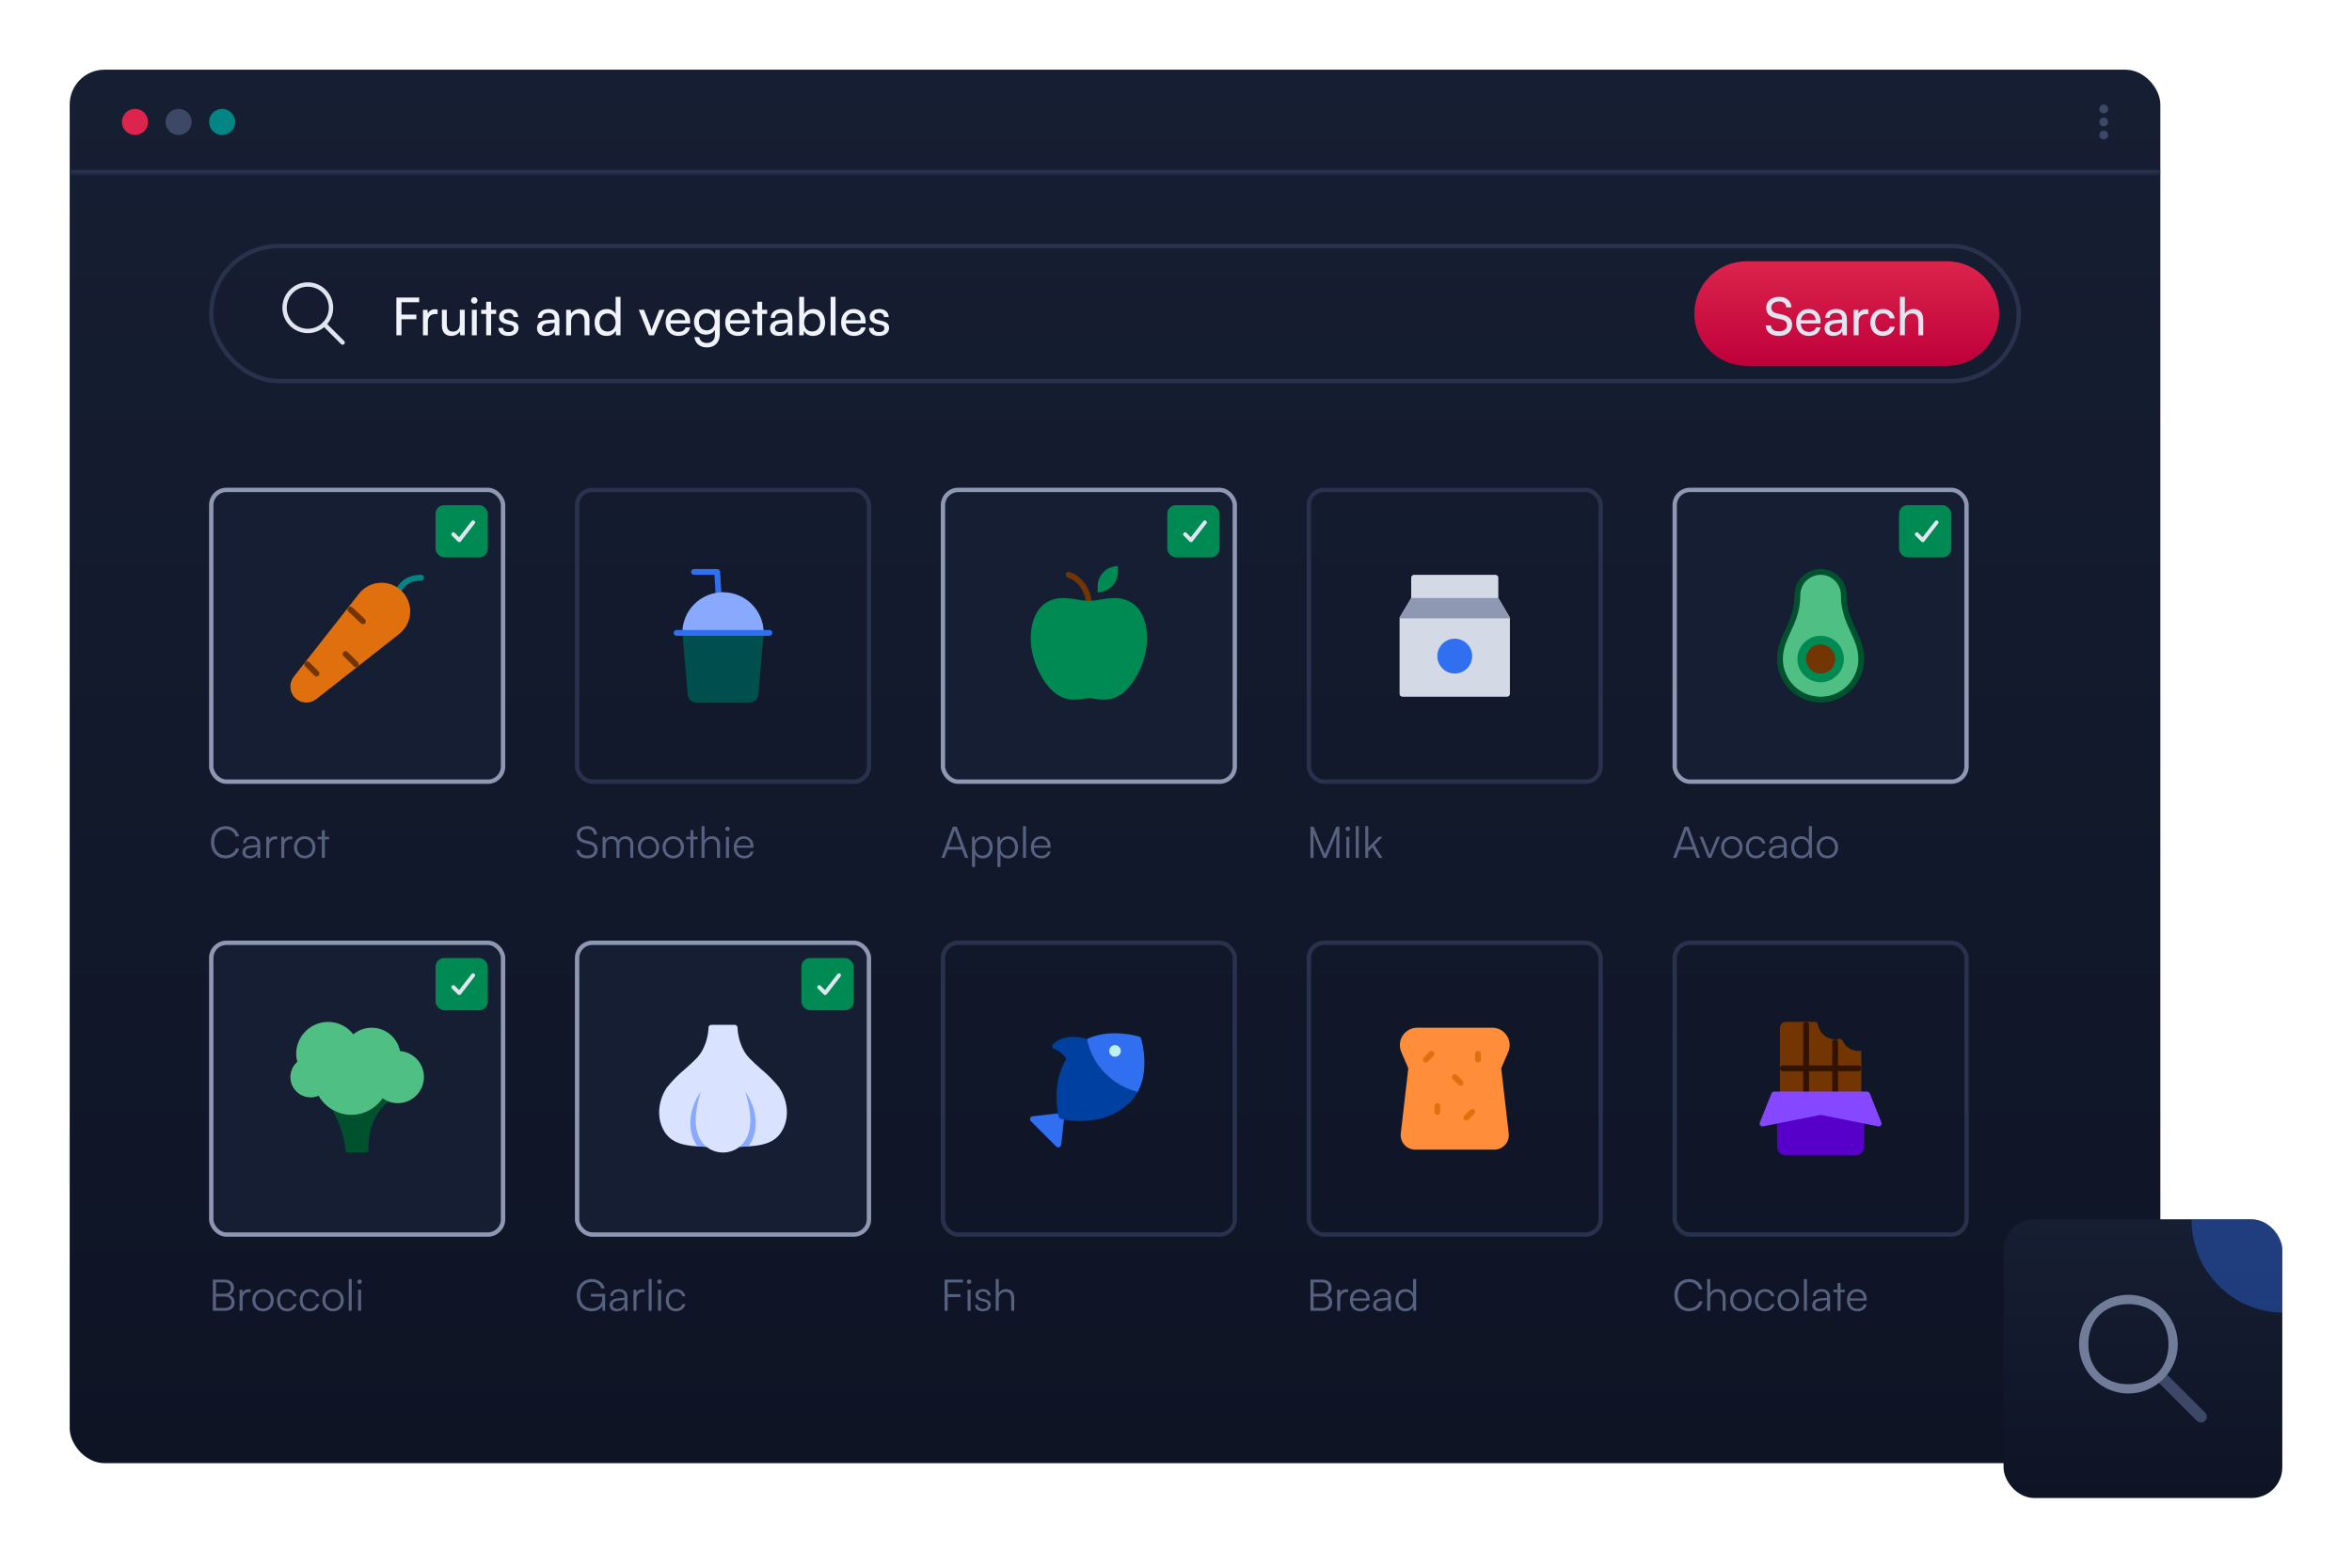 <svg width="540" height="360" viewBox="0 0 540 360" fill="none" xmlns="http://www.w3.org/2000/svg">
<rect x="16" y="16" width="480" height="320" rx="8" fill="url(#paint0_linear_1799_14013)"/>
<mask id="path-2-inside-1_1799_14013" fill="white">
<path d="M16 16H496V40H16V16Z"/>
</mask>
<path d="M496 39H16V41H496V39Z" fill="#28324D" mask="url(#path-2-inside-1_1799_14013)"/>
<circle cx="31" cy="28" r="3" fill="#DC244C"/>
<circle cx="41" cy="28" r="3" fill="#3D4866"/>
<circle cx="51" cy="28" r="3" fill="#038585"/>
<circle cx="483" cy="25" r="1" fill="#3D4866"/>
<circle cx="483" cy="28" r="1" fill="#3D4866"/>
<circle cx="483" cy="31" r="1" fill="#3D4866"/>
<rect x="48.5" y="56.5" width="415" height="31" rx="15.5" stroke="#28324D"/>
<g clip-path="url(#clip0_1799_14013)">
<path d="M78.666 78.667L74.436 74.438" stroke="#E1E5F0" stroke-linecap="round" stroke-linejoin="round"/>
<path d="M70.666 76C73.612 76 76 73.612 76 70.667C76 67.721 73.612 65.334 70.666 65.334C67.721 65.334 65.333 67.721 65.333 70.667C65.333 73.612 67.721 76 70.666 76Z" stroke="#E1E5F0" stroke-linecap="round" stroke-linejoin="round"/>
</g>
<path d="M95.592 73.316H92.184V77H91.008V68.324H96.24V69.404H92.184V72.248H95.592V73.316ZM100.469 71.084V72.116H99.965C98.897 72.116 98.237 72.764 98.237 73.892V77H97.109V71.144H98.165L98.237 72.032C98.477 71.42 99.065 71.012 99.869 71.012C100.073 71.012 100.241 71.036 100.469 71.084ZM105.583 71.132H106.699V77H105.691L105.571 76.112C105.235 76.724 104.455 77.144 103.591 77.144C102.223 77.144 101.455 76.22 101.455 74.78V71.132H102.583V74.408C102.583 75.668 103.123 76.148 103.987 76.148C105.019 76.148 105.583 75.488 105.583 74.228V71.132ZM108.888 69.74C108.48 69.74 108.144 69.404 108.144 68.996C108.144 68.576 108.48 68.252 108.888 68.252C109.296 68.252 109.632 68.576 109.632 68.996C109.632 69.404 109.296 69.74 108.888 69.74ZM108.336 77V71.132H109.464V77H108.336ZM112.757 77H111.629V72.08H110.477V71.132H111.629V69.296H112.757V71.132H113.909V72.08H112.757V77ZM114.441 75.296H115.521C115.521 75.896 115.977 76.256 116.721 76.256C117.513 76.256 117.969 75.932 117.969 75.392C117.969 74.996 117.777 74.756 117.165 74.6L116.133 74.36C115.089 74.108 114.597 73.592 114.597 72.728C114.597 71.648 115.509 70.964 116.805 70.964C118.089 70.964 118.929 71.684 118.953 72.8H117.873C117.849 72.212 117.453 71.84 116.769 71.84C116.061 71.84 115.665 72.152 115.665 72.692C115.665 73.088 115.953 73.352 116.529 73.496L117.561 73.748C118.557 73.988 119.049 74.444 119.049 75.32C119.049 76.436 118.089 77.144 116.697 77.144C115.317 77.144 114.441 76.412 114.441 75.296ZM125.298 77.144C124.038 77.144 123.294 76.436 123.294 75.368C123.294 74.288 124.098 73.616 125.478 73.508L127.326 73.364V73.196C127.326 72.212 126.738 71.864 125.946 71.864C124.998 71.864 124.458 72.284 124.458 72.992H123.474C123.474 71.768 124.482 70.964 125.994 70.964C127.446 70.964 128.43 71.732 128.43 73.316V77H127.47L127.35 76.052C127.05 76.724 126.246 77.144 125.298 77.144ZM125.622 76.268C126.69 76.268 127.338 75.572 127.338 74.468V74.156L125.838 74.276C124.842 74.372 124.434 74.756 124.434 75.332C124.434 75.956 124.89 76.268 125.622 76.268ZM131.12 77H129.992V71.132H131.012L131.132 72.032C131.504 71.36 132.248 70.964 133.076 70.964C134.624 70.964 135.332 71.912 135.332 73.412V77H134.204V73.664C134.204 72.476 133.652 71.996 132.788 71.996C131.732 71.996 131.12 72.752 131.12 73.892V77ZM139.246 77.144C137.542 77.144 136.51 75.872 136.51 74.084C136.51 72.284 137.554 70.964 139.294 70.964C140.194 70.964 140.95 71.36 141.346 72.08V68.168H142.462V77H141.454L141.358 75.932C140.974 76.736 140.182 77.144 139.246 77.144ZM139.474 76.124C140.626 76.124 141.334 75.272 141.334 74.048C141.334 72.848 140.626 71.984 139.474 71.984C138.322 71.984 137.65 72.848 137.65 74.048C137.65 75.26 138.322 76.124 139.474 76.124ZM149.015 77L146.651 71.132H147.851L149.135 74.408C149.339 74.96 149.507 75.452 149.603 75.812C149.699 75.428 149.891 74.924 150.095 74.408L151.403 71.132H152.579L150.131 77H149.015ZM155.739 77.144C154.011 77.144 152.823 75.896 152.823 74.072C152.823 72.236 153.987 70.964 155.691 70.964C157.359 70.964 158.451 72.116 158.451 73.856V74.276L153.915 74.288C153.999 75.524 154.647 76.208 155.763 76.208C156.639 76.208 157.215 75.848 157.407 75.176H158.463C158.175 76.436 157.191 77.144 155.739 77.144ZM155.691 71.912C154.707 71.912 154.083 72.5 153.939 73.532H157.323C157.323 72.56 156.687 71.912 155.691 71.912ZM159.339 73.916C159.339 72.26 160.407 70.964 162.111 70.964C163.059 70.964 163.791 71.396 164.163 72.128L164.247 71.132H165.255V76.76C165.255 78.608 164.115 79.784 162.315 79.784C160.719 79.784 159.627 78.884 159.411 77.396H160.539C160.683 78.26 161.331 78.764 162.315 78.764C163.419 78.764 164.139 78.044 164.139 76.928V75.752C163.755 76.436 162.987 76.844 162.063 76.844C160.395 76.844 159.339 75.56 159.339 73.916ZM160.467 73.892C160.467 74.996 161.151 75.86 162.255 75.86C163.395 75.86 164.091 75.044 164.091 73.892C164.091 72.764 163.419 71.948 162.267 71.948C161.139 71.948 160.467 72.812 160.467 73.892ZM169.414 77.144C167.686 77.144 166.498 75.896 166.498 74.072C166.498 72.236 167.662 70.964 169.366 70.964C171.034 70.964 172.126 72.116 172.126 73.856V74.276L167.59 74.288C167.674 75.524 168.322 76.208 169.438 76.208C170.314 76.208 170.89 75.848 171.082 75.176H172.138C171.85 76.436 170.866 77.144 169.414 77.144ZM169.366 71.912C168.382 71.912 167.758 72.5 167.614 73.532H170.998C170.998 72.56 170.362 71.912 169.366 71.912ZM174.984 77H173.856V72.08H172.704V71.132H173.856V69.296H174.984V71.132H176.136V72.08H174.984V77ZM178.794 77.144C177.534 77.144 176.79 76.436 176.79 75.368C176.79 74.288 177.594 73.616 178.974 73.508L180.822 73.364V73.196C180.822 72.212 180.234 71.864 179.442 71.864C178.494 71.864 177.954 72.284 177.954 72.992H176.97C176.97 71.768 177.978 70.964 179.49 70.964C180.942 70.964 181.926 71.732 181.926 73.316V77H180.966L180.846 76.052C180.546 76.724 179.742 77.144 178.794 77.144ZM179.118 76.268C180.186 76.268 180.834 75.572 180.834 74.468V74.156L179.334 74.276C178.338 74.372 177.93 74.756 177.93 75.332C177.93 75.956 178.386 76.268 179.118 76.268ZM184.508 77H183.488V68.168H184.616V72.14C185 71.372 185.792 70.964 186.752 70.964C188.432 70.964 189.44 72.284 189.44 74.096C189.44 75.872 188.384 77.144 186.68 77.144C185.756 77.144 184.976 76.736 184.592 75.932L184.508 77ZM184.628 74.048C184.628 75.272 185.324 76.124 186.476 76.124C187.628 76.124 188.312 75.26 188.312 74.048C188.312 72.848 187.628 71.984 186.476 71.984C185.324 71.984 184.628 72.848 184.628 74.048ZM191.835 77H190.707V68.168H191.835V77ZM196.028 77.144C194.3 77.144 193.112 75.896 193.112 74.072C193.112 72.236 194.276 70.964 195.98 70.964C197.648 70.964 198.74 72.116 198.74 73.856V74.276L194.204 74.288C194.288 75.524 194.936 76.208 196.052 76.208C196.928 76.208 197.504 75.848 197.696 75.176H198.752C198.464 76.436 197.48 77.144 196.028 77.144ZM195.98 71.912C194.996 71.912 194.372 72.5 194.228 73.532H197.612C197.612 72.56 196.976 71.912 195.98 71.912ZM199.52 75.296H200.6C200.6 75.896 201.056 76.256 201.8 76.256C202.592 76.256 203.048 75.932 203.048 75.392C203.048 74.996 202.856 74.756 202.244 74.6L201.212 74.36C200.168 74.108 199.676 73.592 199.676 72.728C199.676 71.648 200.588 70.964 201.884 70.964C203.168 70.964 204.008 71.684 204.032 72.8H202.952C202.928 72.212 202.532 71.84 201.848 71.84C201.14 71.84 200.744 72.152 200.744 72.692C200.744 73.088 201.032 73.352 201.608 73.496L202.64 73.748C203.636 73.988 204.128 74.444 204.128 75.32C204.128 76.436 203.168 77.144 201.776 77.144C200.396 77.144 199.52 76.412 199.52 75.296Z" fill="#F0F3FA"/>
<path d="M389 72C389 65.373 394.373 60 401 60H447C453.627 60 459 65.373 459 72C459 78.627 453.627 84 447 84H401C394.373 84 389 78.627 389 72Z" fill="url(#paint1_linear_1799_14013)"/>
<path d="M405.504 70.664C405.504 69.176 406.704 68.168 408.492 68.168C410.148 68.168 411.216 69.092 411.312 70.592H410.124C410.064 69.728 409.452 69.224 408.48 69.224C407.388 69.224 406.68 69.776 406.68 70.628C406.68 71.324 407.076 71.744 407.892 71.936L409.32 72.272C410.736 72.596 411.456 73.364 411.456 74.588C411.456 76.148 410.244 77.144 408.396 77.144C406.632 77.144 405.456 76.22 405.384 74.732H406.584C406.608 75.56 407.304 76.088 408.396 76.088C409.548 76.088 410.28 75.548 410.28 74.684C410.28 74 409.908 73.568 409.08 73.376L407.652 73.052C406.236 72.728 405.504 71.912 405.504 70.664ZM415.274 77.144C413.546 77.144 412.358 75.896 412.358 74.072C412.358 72.236 413.522 70.964 415.226 70.964C416.894 70.964 417.986 72.116 417.986 73.856V74.276L413.45 74.288C413.534 75.524 414.182 76.208 415.298 76.208C416.174 76.208 416.75 75.848 416.942 75.176H417.998C417.71 76.436 416.726 77.144 415.274 77.144ZM415.226 71.912C414.242 71.912 413.618 72.5 413.474 73.532H416.858C416.858 72.56 416.222 71.912 415.226 71.912ZM420.903 77.144C419.643 77.144 418.899 76.436 418.899 75.368C418.899 74.288 419.703 73.616 421.083 73.508L422.931 73.364V73.196C422.931 72.212 422.343 71.864 421.551 71.864C420.603 71.864 420.063 72.284 420.063 72.992H419.079C419.079 71.768 420.087 70.964 421.599 70.964C423.051 70.964 424.035 71.732 424.035 73.316V77H423.075L422.955 76.052C422.655 76.724 421.851 77.144 420.903 77.144ZM421.227 76.268C422.295 76.268 422.943 75.572 422.943 74.468V74.156L421.443 74.276C420.447 74.372 420.039 74.756 420.039 75.332C420.039 75.956 420.495 76.268 421.227 76.268ZM428.957 71.084V72.116H428.453C427.385 72.116 426.725 72.764 426.725 73.892V77H425.597V71.144H426.653L426.725 72.032C426.965 71.42 427.553 71.012 428.357 71.012C428.561 71.012 428.729 71.036 428.957 71.084ZM429.42 74.072C429.42 72.236 430.584 70.964 432.3 70.964C433.776 70.964 434.808 71.804 435.012 73.112H433.884C433.692 72.368 433.092 71.972 432.336 71.972C431.268 71.972 430.536 72.788 430.536 74.06C430.536 75.32 431.22 76.136 432.288 76.136C433.092 76.136 433.692 75.716 433.896 75.02H435.024C434.796 76.292 433.704 77.144 432.288 77.144C430.56 77.144 429.42 75.92 429.42 74.072ZM437.342 76.988H436.214V68.168H437.342V72.032C437.714 71.396 438.422 70.964 439.334 70.964C440.834 70.964 441.554 71.912 441.554 73.412V77H440.426V73.664C440.426 72.476 439.862 71.996 439.022 71.996C437.93 71.996 437.342 72.788 437.342 73.796V76.988Z" fill="#E1E5F0"/>
<rect x="48.5" y="112.5" width="67" height="67" rx="3.5" fill="#161E33"/>
<rect x="48.5" y="112.5" width="67" height="67" rx="3.5" stroke="#8F98B3"/>
<path d="M91.41 136.541C91.317 136.541 91.223 136.522 91.133 136.481C90.799 136.328 90.651 135.933 90.803 135.597C91.891 133.211 93.864 132 96.666 132C97.034 132 97.333 132.298 97.333 132.667C97.333 133.035 97.034 133.333 96.666 133.333C94.401 133.333 92.881 134.255 92.016 136.151C91.905 136.396 91.662 136.541 91.409 136.541H91.41Z" fill="#038585"/>
<path d="M70.34 161.332C69.395 161.332 68.454 160.97 67.742 160.258C66.428 158.944 66.304 156.853 67.451 155.392L82.427 136.332C83.589 134.853 85.332 133.941 87.208 133.829C89.09 133.716 90.925 134.415 92.255 135.745C93.585 137.074 94.283 138.913 94.171 140.79C94.059 142.667 93.146 144.411 91.668 145.573L72.608 160.548C71.939 161.073 71.138 161.332 70.34 161.332Z" fill="#E0700D"/>
<path d="M72.666 155.334C72.495 155.334 72.325 155.268 72.195 155.138L70.069 153.012C69.808 152.752 69.808 152.33 70.069 152.07C70.329 151.809 70.751 151.809 71.011 152.07L73.137 154.196C73.398 154.456 73.398 154.878 73.137 155.138C73.007 155.268 72.837 155.334 72.666 155.334Z" fill="#733501"/>
<path d="M83.333 143.333C83.162 143.333 82.992 143.268 82.862 143.138L79.961 140.421C79.701 140.161 79.701 139.739 79.961 139.479C80.222 139.218 80.643 139.218 80.904 139.479L83.805 142.195C84.065 142.456 84.065 142.877 83.805 143.138C83.674 143.268 83.504 143.333 83.333 143.333Z" fill="#733501"/>
<path d="M81.714 153.212C81.543 153.212 81.373 153.146 81.243 153.016L78.862 150.666C78.601 150.406 78.601 149.984 78.862 149.724C79.122 149.463 79.543 149.463 79.804 149.724L82.186 152.074C82.446 152.334 82.446 152.756 82.186 153.016C82.055 153.146 81.885 153.212 81.714 153.212Z" fill="#733501"/>
<rect x="100" y="116" width="12" height="12" rx="2" fill="#008A53"/>
<path d="M105.447 124.5C105.327 124.5 105.211 124.452 105.126 124.367L103.762 123.003C103.68 122.918 103.634 122.803 103.635 122.684C103.636 122.564 103.684 122.45 103.768 122.366C103.852 122.282 103.966 122.234 104.085 122.233C104.205 122.232 104.319 122.278 104.405 122.361L105.405 123.361L108.27 119.676C108.344 119.58 108.453 119.519 108.572 119.504C108.692 119.489 108.813 119.522 108.908 119.596C109.003 119.67 109.065 119.779 109.08 119.898C109.095 120.018 109.062 120.139 108.988 120.234L105.806 124.325C105.767 124.376 105.717 124.418 105.66 124.448C105.603 124.478 105.54 124.496 105.475 124.5H105.447Z" fill="#E1E5F0"/>
<path d="M51.79 197.11C49.79 197.11 48.43 195.62 48.43 193.42C48.43 191.22 49.81 189.72 51.83 189.72C53.37 189.72 54.58 190.65 54.87 192.07H54.1C53.8 191.04 52.92 190.41 51.8 190.41C50.23 190.41 49.18 191.61 49.18 193.42C49.18 195.22 50.23 196.42 51.8 196.42C52.93 196.42 53.83 195.81 54.14 194.85H54.91C54.58 196.2 53.33 197.11 51.79 197.11ZM57.297 197.12C56.267 197.12 55.657 196.54 55.657 195.69C55.657 194.8 56.337 194.24 57.468 194.15L59.068 194.02V193.86C59.068 192.91 58.498 192.61 57.788 192.61C56.947 192.61 56.447 192.99 56.447 193.64H55.818C55.818 192.66 56.617 192.03 57.807 192.03C58.928 192.03 59.748 192.59 59.748 193.87V197H59.167L59.078 196.15C58.778 196.76 58.117 197.12 57.297 197.12ZM57.458 196.56C58.477 196.56 59.068 195.85 59.068 194.8V194.54L57.638 194.65C56.727 194.73 56.358 195.13 56.358 195.67C56.358 196.26 56.797 196.56 57.458 196.56ZM63.662 192.1V192.72H63.282C62.392 192.72 61.822 193.32 61.822 194.24V197H61.132V192.16H61.782L61.832 192.91C62.022 192.39 62.532 192.05 63.212 192.05C63.362 192.05 63.492 192.06 63.662 192.1ZM67.109 192.1V192.72H66.729C65.839 192.72 65.269 193.32 65.269 194.24V197H64.579V192.16H65.229L65.279 192.91C65.469 192.39 65.979 192.05 66.659 192.05C66.809 192.05 66.939 192.06 67.109 192.1ZM67.501 194.58C67.501 193.1 68.541 192.03 69.961 192.03C71.381 192.03 72.421 193.1 72.421 194.58C72.421 196.05 71.381 197.12 69.961 197.12C68.541 197.12 67.501 196.05 67.501 194.58ZM68.201 194.57C68.201 195.71 68.921 196.5 69.961 196.5C70.991 196.5 71.721 195.71 71.721 194.57C71.721 193.45 70.991 192.65 69.961 192.65C68.921 192.65 68.201 193.45 68.201 194.57ZM74.586 197H73.906V192.74H72.936V192.16H73.906V190.63H74.586V192.16H75.556V192.74H74.586V197Z" fill="#576280"/>
<rect x="132.5" y="112.5" width="67" height="67" rx="3.5" stroke="#28324D"/>
<path d="M166 154.667C165.83 154.667 165.666 154.602 165.542 154.485C165.418 154.369 165.344 154.209 165.334 154.039L164.038 132H159.334C159.157 132 158.987 131.93 158.862 131.805C158.737 131.68 158.667 131.51 158.667 131.333C158.667 131.156 158.737 130.987 158.862 130.862C158.987 130.737 159.157 130.667 159.334 130.667H164.667C164.837 130.666 165.001 130.731 165.125 130.848C165.249 130.964 165.324 131.124 165.334 131.294L166.667 153.961C166.672 154.048 166.66 154.136 166.632 154.219C166.603 154.302 166.558 154.378 166.5 154.444C166.442 154.509 166.371 154.563 166.292 154.601C166.213 154.639 166.127 154.661 166.04 154.667H166Z" fill="#2F6FF0"/>
<path d="M174.667 146H157.334C157.157 146 156.987 145.93 156.862 145.805C156.737 145.68 156.667 145.51 156.667 145.333C156.667 142.858 157.65 140.484 159.401 138.734C161.151 136.983 163.525 136 166 136C168.476 136 170.85 136.983 172.6 138.734C174.35 140.484 175.334 142.858 175.334 145.333C175.334 145.51 175.263 145.68 175.138 145.805C175.013 145.93 174.844 146 174.667 146Z" fill="#89A9FF"/>
<path d="M156.677 145.333C156.673 145.352 156.671 145.372 156.67 145.391L157.897 159.506C157.941 160.005 158.169 160.469 158.538 160.807C158.907 161.145 159.389 161.333 159.89 161.333H172.111C172.612 161.333 173.094 161.145 173.463 160.807C173.832 160.469 174.061 160.005 174.104 159.506L175.334 145.391C175.333 145.372 175.33 145.352 175.327 145.333H156.677Z" fill="#004F4F"/>
<path d="M176.667 146H155.334C155.157 146 154.987 145.93 154.862 145.805C154.737 145.68 154.667 145.51 154.667 145.333C154.667 145.156 154.737 144.987 154.862 144.862C154.987 144.737 155.157 144.667 155.334 144.667H176.667C176.844 144.667 177.013 144.737 177.138 144.862C177.263 144.987 177.334 145.156 177.334 145.333C177.334 145.51 177.263 145.68 177.138 145.805C177.013 145.93 176.844 146 176.667 146Z" fill="#2F6FF0"/>
<path d="M132.44 191.7C132.44 190.5 133.4 189.71 134.84 189.71C136.13 189.71 136.98 190.43 137.09 191.63H136.36C136.28 190.82 135.73 190.36 134.83 190.36C133.82 190.36 133.16 190.88 133.16 191.69C133.16 192.32 133.53 192.72 134.28 192.91L135.51 193.21C136.63 193.48 137.21 194.12 137.21 195.09C137.21 196.33 136.25 197.12 134.77 197.12C133.38 197.12 132.44 196.39 132.35 195.22H133.09C133.13 195.97 133.79 196.46 134.77 196.46C135.82 196.46 136.49 195.95 136.49 195.13C136.49 194.49 136.13 194.07 135.36 193.89L134.15 193.59C133.03 193.32 132.44 192.68 132.44 191.7ZM139.045 197H138.355V192.16H138.955L139.035 192.85C139.275 192.34 139.815 192.03 140.495 192.03C141.255 192.03 141.825 192.43 142.055 193.06C142.275 192.43 142.865 192.03 143.645 192.03C144.695 192.03 145.385 192.71 145.385 193.83V197H144.715V193.97C144.715 193.14 144.255 192.65 143.515 192.65C142.705 192.65 142.225 193.26 142.225 194.01V197H141.545V193.96C141.545 193.14 141.075 192.66 140.345 192.66C139.535 192.66 139.045 193.26 139.045 194V197ZM146.433 194.58C146.433 193.1 147.473 192.03 148.893 192.03C150.313 192.03 151.353 193.1 151.353 194.58C151.353 196.05 150.313 197.12 148.893 197.12C147.473 197.12 146.433 196.05 146.433 194.58ZM147.133 194.57C147.133 195.71 147.853 196.5 148.893 196.5C149.923 196.5 150.653 195.71 150.653 194.57C150.653 193.45 149.923 192.65 148.893 192.65C147.853 192.65 147.133 193.45 147.133 194.57ZM152.116 194.58C152.116 193.1 153.156 192.03 154.576 192.03C155.996 192.03 157.036 193.1 157.036 194.58C157.036 196.05 155.996 197.12 154.576 197.12C153.156 197.12 152.116 196.05 152.116 194.58ZM152.816 194.57C152.816 195.71 153.536 196.5 154.576 196.5C155.606 196.5 156.336 195.71 156.336 194.57C156.336 193.45 155.606 192.65 154.576 192.65C153.536 192.65 152.816 193.45 152.816 194.57ZM159.201 197H158.521V192.74H157.551V192.16H158.521V190.63H159.201V192.16H160.171V192.74H159.201V197ZM161.76 196.99H161.07V189.71H161.76V193C162.07 192.42 162.66 192.03 163.47 192.03C164.74 192.03 165.31 192.82 165.31 194.04V197H164.62V194.19C164.62 193.06 164.09 192.66 163.34 192.66C162.3 192.66 161.76 193.43 161.76 194.36V196.99ZM167.025 190.83C166.745 190.83 166.515 190.6 166.515 190.32C166.515 190.04 166.745 189.8 167.025 189.8C167.305 189.8 167.545 190.04 167.545 190.32C167.545 190.6 167.305 190.83 167.025 190.83ZM166.685 197V192.16H167.375V197H166.685ZM170.844 197.12C169.424 197.12 168.474 196.1 168.474 194.58C168.474 193.07 169.414 192.03 170.794 192.03C172.104 192.03 172.994 192.96 172.994 194.33V194.67H169.144C169.194 195.85 169.814 196.53 170.854 196.53C171.644 196.53 172.154 196.19 172.334 195.55H172.994C172.734 196.57 171.984 197.12 170.844 197.12ZM170.794 192.62C169.884 192.62 169.284 193.22 169.164 194.17H172.304C172.304 193.24 171.704 192.62 170.794 192.62Z" fill="#576280"/>
<rect x="216.5" y="112.5" width="67" height="67" rx="3.5" fill="#161E33"/>
<rect x="216.5" y="112.5" width="67" height="67" rx="3.5" stroke="#8F98B3"/>
<path d="M250 139.333C249.824 139.333 249.654 139.263 249.529 139.138C249.404 139.013 249.334 138.843 249.334 138.666C249.334 136.372 247.734 133.415 245.142 132.638C244.973 132.588 244.831 132.472 244.747 132.316C244.663 132.16 244.644 131.978 244.695 131.808C244.746 131.639 244.862 131.497 245.017 131.413C245.173 131.329 245.356 131.31 245.525 131.361C248.701 132.314 250.667 135.895 250.667 138.666C250.667 138.843 250.597 139.013 250.472 139.138C250.347 139.263 250.177 139.333 250 139.333Z" fill="#733501"/>
<path d="M253.415 160.667C252.694 160.653 251.975 160.584 251.264 160.46C250.846 160.384 250.423 160.338 249.998 160.322C249.573 160.338 249.149 160.384 248.731 160.46C246.384 160.816 242.84 161.352 239.438 155.914C235.283 149.267 236.154 141.6 239.539 138.874C242.096 136.818 244.864 137.279 247.309 137.684C248.196 137.858 249.096 137.961 250 137.992C250.904 137.961 251.804 137.858 252.692 137.684C255.137 137.278 257.905 136.817 260.462 138.874C263.846 141.597 264.718 149.265 260.558 155.916C258.08 159.878 255.526 160.667 253.415 160.667Z" fill="#008A53"/>
<path d="M256.667 130V131.333C256.667 132.571 256.175 133.758 255.3 134.633C254.425 135.508 253.238 136 252 136V134.667C252 133.429 252.492 132.242 253.367 131.367C254.242 130.492 255.429 130 256.667 130Z" fill="#008A53"/>
<rect x="268" y="116" width="12" height="12" rx="2" fill="#008A53"/>
<path d="M273.447 124.5C273.327 124.5 273.211 124.452 273.126 124.367L271.762 123.003C271.68 122.918 271.634 122.803 271.635 122.684C271.636 122.564 271.684 122.45 271.768 122.366C271.852 122.282 271.966 122.234 272.085 122.233C272.205 122.232 272.319 122.278 272.405 122.361L273.405 123.361L276.27 119.676C276.344 119.58 276.453 119.519 276.572 119.504C276.692 119.489 276.813 119.522 276.908 119.596C277.003 119.67 277.065 119.779 277.08 119.898C277.095 120.018 277.062 120.139 276.988 120.234L273.806 124.325C273.767 124.376 273.717 124.418 273.66 124.448C273.603 124.478 273.54 124.496 273.475 124.5H273.447Z" fill="#E1E5F0"/>
<path d="M216.87 197H216.14L218.77 189.84H219.66L222.32 197H221.57L220.87 195.1H217.57L216.87 197ZM219.12 190.85L217.79 194.47H220.64L219.3 190.85C219.27 190.75 219.22 190.63 219.21 190.56C219.2 190.62 219.16 190.75 219.12 190.85ZM223.165 199.11V192.16H223.765L223.835 193.14C224.175 192.39 224.855 192.03 225.665 192.03C227.065 192.03 227.905 193.1 227.905 194.56C227.905 196.02 227.095 197.12 225.665 197.12C224.845 197.12 224.195 196.77 223.855 196.07V199.11H223.165ZM223.865 194.58C223.865 195.69 224.485 196.5 225.545 196.5C226.595 196.5 227.205 195.69 227.205 194.58C227.205 193.46 226.595 192.66 225.545 192.66C224.485 192.66 223.865 193.46 223.865 194.58ZM229.005 199.11V192.16H229.605L229.675 193.14C230.015 192.39 230.695 192.03 231.505 192.03C232.905 192.03 233.745 193.1 233.745 194.56C233.745 196.02 232.935 197.12 231.505 197.12C230.685 197.12 230.035 196.77 229.695 196.07V199.11H229.005ZM229.705 194.58C229.705 195.69 230.325 196.5 231.385 196.5C232.435 196.5 233.045 195.69 233.045 194.58C233.045 193.46 232.435 192.66 231.385 192.66C230.325 192.66 229.705 193.46 229.705 194.58ZM235.565 197H234.875V189.71H235.565V197ZM239.063 197.12C237.643 197.12 236.693 196.1 236.693 194.58C236.693 193.07 237.632 192.03 239.013 192.03C240.323 192.03 241.213 192.96 241.213 194.33V194.67H237.363C237.413 195.85 238.033 196.53 239.073 196.53C239.863 196.53 240.373 196.19 240.553 195.55H241.213C240.953 196.57 240.203 197.12 239.063 197.12ZM239.013 192.62C238.103 192.62 237.503 193.22 237.383 194.17H240.523C240.523 193.24 239.923 192.62 239.013 192.62Z" fill="#576280"/>
<rect x="300.5" y="112.5" width="67" height="67" rx="3.5" stroke="#28324D"/>
<path d="M346 160H322C321.823 160 321.653 159.93 321.528 159.805C321.403 159.68 321.333 159.51 321.333 159.333V142C321.332 141.883 321.363 141.768 321.421 141.667L324 137.333V132.667C324 132.49 324.07 132.32 324.195 132.195C324.32 132.07 324.49 132 324.666 132H343.333C343.51 132 343.679 132.07 343.804 132.195C343.929 132.32 344 132.49 344 132.667V137.333L346.578 141.667C346.637 141.768 346.667 141.883 346.666 142V159.333C346.666 159.51 346.596 159.68 346.471 159.805C346.346 159.93 346.176 160 346 160Z" fill="#D4D9E6"/>
<path d="M334 154.667C336.209 154.667 338 152.876 338 150.667C338 148.457 336.209 146.667 334 146.667C331.791 146.667 330 148.457 330 150.667C330 152.876 331.791 154.667 334 154.667Z" fill="#2F6FF0"/>
<path d="M344 137.333H324L321.421 141.667C321.363 141.768 321.332 141.883 321.333 142H346.666C346.667 141.883 346.637 141.768 346.578 141.667L344 137.333Z" fill="#8F98B3"/>
<path d="M301.58 197H300.87V189.84H301.58L304.19 196.15L306.8 189.84H307.52V197H306.81V193.6C306.81 192.35 306.83 191.8 306.87 191.31L304.54 197H303.85L301.52 191.34C301.56 191.61 301.58 192.4 301.58 193.49V197ZM309.449 190.83C309.169 190.83 308.939 190.6 308.939 190.32C308.939 190.04 309.169 189.8 309.449 189.8C309.729 189.8 309.969 190.04 309.969 190.32C309.969 190.6 309.729 190.83 309.449 190.83ZM309.109 197V192.16H309.799V197H309.109ZM311.958 197H311.268V189.71H311.958V197ZM314.145 197H313.455V189.71H314.145V194.66L316.545 192.16H317.415L315.555 194.09L317.425 197H316.625L315.085 194.58L314.145 195.55V197Z" fill="#576280"/>
<rect x="384.5" y="112.5" width="67" height="67" rx="3.5" fill="#161E33"/>
<rect x="384.5" y="112.5" width="67" height="67" rx="3.5" stroke="#8F98B3"/>
<path d="M423.334 136.666C423.334 135.252 422.772 133.895 421.772 132.895C420.771 131.895 419.415 131.333 418 131.333C416.586 131.333 415.229 131.895 414.229 132.895C413.229 133.895 412.667 135.252 412.667 136.666C412.667 143.333 408.667 146 408.667 151.333C408.667 153.808 409.65 156.182 411.401 157.933C413.151 159.683 415.525 160.666 418 160.666C420.476 160.666 422.85 159.683 424.6 157.933C426.35 156.182 427.334 153.808 427.334 151.333C427.334 146 423.334 143.333 423.334 136.666Z" fill="#50BF83"/>
<path d="M418 161.333C415.349 161.33 412.807 160.276 410.932 158.401C409.058 156.526 408.003 153.984 408 151.333C408 148.667 408.921 146.683 409.895 144.581C410.933 142.347 412 140.039 412 136.667C412 135.075 412.632 133.549 413.757 132.424C414.883 131.299 416.409 130.667 418 130.667C419.591 130.667 421.117 131.299 422.243 132.424C423.368 133.549 424 135.075 424 136.667C424 140.039 425.067 142.347 426.105 144.581C427.079 146.683 428 148.667 428 151.333C427.997 153.984 426.942 156.526 425.068 158.401C423.193 160.276 420.651 161.33 418 161.333ZM418 132C416.763 132.001 415.577 132.494 414.702 133.368C413.827 134.243 413.335 135.429 413.333 136.667C413.333 140.333 412.149 142.887 411.105 145.141C410.193 147.106 409.333 148.962 409.333 151.333C409.333 153.632 410.246 155.836 411.872 157.461C413.497 159.087 415.701 160 418 160C420.299 160 422.503 159.087 424.128 157.461C425.754 155.836 426.667 153.632 426.667 151.333C426.667 148.962 425.807 147.106 424.895 145.141C423.851 142.887 422.667 140.333 422.667 136.667C422.665 135.429 422.173 134.243 421.298 133.368C420.423 132.494 419.237 132.001 418 132Z" fill="#00522F"/>
<path d="M418 156.667C420.946 156.667 423.334 154.279 423.334 151.333C423.334 148.388 420.946 146 418 146C415.055 146 412.667 148.388 412.667 151.333C412.667 154.279 415.055 156.667 418 156.667Z" fill="#008A53"/>
<path d="M418 154.667C419.841 154.667 421.334 153.174 421.334 151.333C421.334 149.492 419.841 148 418 148C416.159 148 414.667 149.492 414.667 151.333C414.667 153.174 416.159 154.667 418 154.667Z" fill="#733501"/>
<rect x="436" y="116" width="12" height="12" rx="2" fill="#008A53"/>
<path d="M441.447 124.5C441.327 124.5 441.211 124.452 441.126 124.367L439.762 123.003C439.68 122.918 439.634 122.803 439.635 122.684C439.636 122.564 439.684 122.45 439.768 122.366C439.852 122.282 439.966 122.234 440.085 122.233C440.205 122.232 440.319 122.278 440.405 122.361L441.405 123.361L444.27 119.676C444.344 119.58 444.453 119.519 444.572 119.504C444.692 119.489 444.813 119.522 444.908 119.596C445.003 119.67 445.065 119.779 445.08 119.898C445.095 120.018 445.062 120.139 444.988 120.234L441.806 124.325C441.767 124.376 441.717 124.418 441.66 124.448C441.603 124.478 441.54 124.496 441.475 124.5H441.447Z" fill="#E1E5F0"/>
<path d="M384.87 197H384.14L386.77 189.84H387.66L390.32 197H389.57L388.87 195.1H385.57L384.87 197ZM387.12 190.85L385.79 194.47H388.64L387.3 190.85C387.27 190.75 387.22 190.63 387.21 190.56C387.2 190.62 387.16 190.75 387.12 190.85ZM392.193 197L390.213 192.16H390.953L392.203 195.28C392.333 195.63 392.463 195.96 392.553 196.28C392.643 195.95 392.773 195.63 392.913 195.28L394.183 192.16H394.893L392.883 197H392.193ZM395.151 194.58C395.151 193.1 396.191 192.03 397.611 192.03C399.031 192.03 400.071 193.1 400.071 194.58C400.071 196.05 399.031 197.12 397.611 197.12C396.191 197.12 395.151 196.05 395.151 194.58ZM395.851 194.57C395.851 195.71 396.571 196.5 397.611 196.5C398.641 196.5 399.371 195.71 399.371 194.57C399.371 193.45 398.641 192.65 397.611 192.65C396.571 192.65 395.851 193.45 395.851 194.57ZM400.835 194.59C400.835 193.07 401.765 192.03 403.175 192.03C404.295 192.03 405.115 192.68 405.305 193.68H404.615C404.435 193.01 403.855 192.64 403.185 192.64C402.205 192.64 401.515 193.39 401.515 194.58C401.515 195.73 402.155 196.5 403.135 196.5C403.855 196.5 404.435 196.1 404.625 195.48H405.325C405.095 196.47 404.235 197.12 403.135 197.12C401.765 197.12 400.835 196.11 400.835 194.59ZM407.76 197.12C406.73 197.12 406.12 196.54 406.12 195.69C406.12 194.8 406.8 194.24 407.93 194.15L409.53 194.02V193.86C409.53 192.91 408.96 192.61 408.25 192.61C407.41 192.61 406.91 192.99 406.91 193.64H406.28C406.28 192.66 407.08 192.03 408.27 192.03C409.39 192.03 410.21 192.59 410.21 193.87V197H409.63L409.54 196.15C409.24 196.76 408.58 197.12 407.76 197.12ZM407.92 196.56C408.94 196.56 409.53 195.85 409.53 194.8V194.54L408.1 194.65C407.19 194.73 406.82 195.13 406.82 195.67C406.82 196.26 407.26 196.56 407.92 196.56ZM413.495 197.12C412.085 197.12 411.255 196.04 411.255 194.59C411.255 193.13 412.085 192.03 413.525 192.03C414.325 192.03 414.965 192.38 415.305 193.08V189.71H415.995V197H415.395L415.325 196.01C414.985 196.76 414.305 197.12 413.495 197.12ZM413.615 196.49C414.675 196.49 415.295 195.69 415.295 194.57C415.295 193.46 414.675 192.65 413.615 192.65C412.565 192.65 411.955 193.46 411.955 194.57C411.955 195.69 412.565 196.49 413.615 196.49ZM417.095 194.58C417.095 193.1 418.135 192.03 419.555 192.03C420.975 192.03 422.015 193.1 422.015 194.58C422.015 196.05 420.975 197.12 419.555 197.12C418.135 197.12 417.095 196.05 417.095 194.58ZM417.795 194.57C417.795 195.71 418.515 196.5 419.555 196.5C420.585 196.5 421.315 195.71 421.315 194.57C421.315 193.45 420.585 192.65 419.555 192.65C418.515 192.65 417.795 193.45 417.795 194.57Z" fill="#576280"/>
<rect x="48.5" y="216.5" width="67" height="67" rx="3.5" fill="#161E33"/>
<rect x="48.5" y="216.5" width="67" height="67" rx="3.5" stroke="#8F98B3"/>
<path d="M75.33 253.282C78.602 258.259 79.202 262.504 79.311 264.046C79.336 264.397 79.624 264.667 79.976 264.667H83.947C84.328 264.667 84.63 264.35 84.612 263.97C84.523 261.971 84.738 256.128 89.819 252.446L84 248L76.666 250L75.329 253.283L75.33 253.282Z" fill="#00522F"/>
<path d="M80.667 256C77.559 256 74.678 254.303 73.146 251.624C72.57 251.871 71.954 252 71.334 252C68.761 252 66.667 249.907 66.667 247.333C66.667 245.991 67.255 244.714 68.26 243.832C68.086 243.193 68 242.591 68 242C68 237.957 71.29 234.667 75.334 234.667C77.62 234.667 79.728 235.719 81.113 237.519C82.303 236.534 83.775 236 85.334 236C88.527 236 91.231 238.269 91.843 241.365C94.965 241.643 97.334 244.165 97.334 247.333C97.334 250.641 94.642 253.333 91.334 253.333C90.071 253.333 88.856 252.935 87.838 252.197C86.234 254.561 83.553 256 80.667 256Z" fill="#50BF83"/>
<rect x="100" y="220" width="12" height="12" rx="2" fill="#008A53"/>
<path d="M105.447 228.5C105.327 228.5 105.211 228.452 105.126 228.367L103.762 227.003C103.68 226.918 103.634 226.803 103.635 226.684C103.636 226.564 103.684 226.45 103.768 226.366C103.852 226.282 103.966 226.234 104.085 226.233C104.205 226.232 104.319 226.278 104.405 226.361L105.405 227.361L108.27 223.676C108.344 223.58 108.453 223.519 108.572 223.504C108.692 223.489 108.813 223.522 108.908 223.596C109.003 223.67 109.065 223.779 109.08 223.898C109.095 224.018 109.062 224.139 108.988 224.234L105.806 228.325C105.767 228.376 105.717 228.418 105.66 228.448C105.603 228.478 105.54 228.496 105.475 228.5H105.447Z" fill="#E1E5F0"/>
<path d="M48.87 301V293.84H51.49C52.87 293.84 53.72 294.54 53.72 295.69C53.72 296.53 53.35 297.1 52.61 297.39C53.44 297.66 53.86 298.24 53.86 299.12C53.86 300.27 53 301 51.64 301H48.87ZM51.48 294.48H49.59V297.1H51.57C52.47 297.1 52.98 296.6 52.98 295.75C52.98 294.95 52.44 294.48 51.48 294.48ZM51.64 297.73H49.59V300.35H51.64C52.58 300.35 53.13 299.86 53.13 299.03C53.13 298.22 52.57 297.73 51.64 297.73ZM57.539 296.1V296.72H57.159C56.269 296.72 55.699 297.32 55.699 298.24V301H55.009V296.16H55.659L55.709 296.91C55.899 296.39 56.409 296.05 57.089 296.05C57.239 296.05 57.369 296.06 57.539 296.1ZM57.931 298.58C57.931 297.1 58.971 296.03 60.391 296.03C61.811 296.03 62.851 297.1 62.851 298.58C62.851 300.05 61.811 301.12 60.391 301.12C58.971 301.12 57.931 300.05 57.931 298.58ZM58.631 298.57C58.631 299.71 59.351 300.5 60.391 300.5C61.421 300.5 62.151 299.71 62.151 298.57C62.151 297.45 61.421 296.65 60.391 296.65C59.351 296.65 58.631 297.45 58.631 298.57ZM63.614 298.59C63.614 297.07 64.544 296.03 65.954 296.03C67.074 296.03 67.894 296.68 68.084 297.68H67.394C67.214 297.01 66.634 296.64 65.964 296.64C64.984 296.64 64.294 297.39 64.294 298.58C64.294 299.73 64.934 300.5 65.914 300.5C66.634 300.5 67.214 300.1 67.404 299.48H68.104C67.874 300.47 67.014 301.12 65.914 301.12C64.544 301.12 63.614 300.11 63.614 298.59ZM68.81 298.59C68.81 297.07 69.74 296.03 71.15 296.03C72.27 296.03 73.09 296.68 73.28 297.68H72.59C72.41 297.01 71.83 296.64 71.16 296.64C70.18 296.64 69.49 297.39 69.49 298.58C69.49 299.73 70.13 300.5 71.11 300.5C71.83 300.5 72.41 300.1 72.6 299.48H73.3C73.07 300.47 72.21 301.12 71.11 301.12C69.74 301.12 68.81 300.11 68.81 298.59ZM74.005 298.58C74.005 297.1 75.045 296.03 76.465 296.03C77.885 296.03 78.925 297.1 78.925 298.58C78.925 300.05 77.885 301.12 76.465 301.12C75.045 301.12 74.005 300.05 74.005 298.58ZM74.705 298.57C74.705 299.71 75.425 300.5 76.465 300.5C77.495 300.5 78.225 299.71 78.225 298.57C78.225 297.45 77.495 296.65 76.465 296.65C75.425 296.65 74.705 297.45 74.705 298.57ZM80.749 301H80.059V293.71H80.749V301ZM82.556 294.83C82.276 294.83 82.046 294.6 82.046 294.32C82.046 294.04 82.276 293.8 82.556 293.8C82.836 293.8 83.076 294.04 83.076 294.32C83.076 294.6 82.836 294.83 82.556 294.83ZM82.216 301V296.16H82.906V301H82.216Z" fill="#576280"/>
<rect x="132.5" y="216.5" width="67" height="67" rx="3.5" fill="#161E33"/>
<rect x="132.5" y="216.5" width="67" height="67" rx="3.5" stroke="#8F98B3"/>
<path d="M178.775 249.575C177.583 248.108 176.248 246.761 174.792 245.555C173.844 244.708 172.863 243.831 172.042 242.983C169.969 240.835 169.364 237.575 169.333 235.987C169.33 235.812 169.258 235.646 169.133 235.524C169.009 235.402 168.841 235.333 168.666 235.333H163.333C163.159 235.333 162.991 235.402 162.866 235.524C162.742 235.646 162.67 235.812 162.666 235.987C162.636 237.575 162.03 240.835 159.957 242.983C159.136 243.831 158.157 244.708 157.208 245.555C155.751 246.761 154.417 248.108 153.224 249.575C151.475 251.981 150.458 256.123 152.358 259.533C154.053 262.577 156.994 263.207 162.194 263.353H162.2C163.283 264.204 164.62 264.665 165.997 264.665C167.374 264.665 168.711 264.204 169.794 263.353H169.822C175.003 263.207 177.944 262.577 179.639 259.533C181.541 256.123 180.524 251.981 178.775 249.575Z" fill="#D9E2FE"/>
<path d="M160.909 250.667C157.692 255.262 157.932 260.354 160.164 263.26C160.8 263.304 161.473 263.335 162.194 263.355C160.222 261.695 158.5 258.278 160.909 250.667Z" fill="#89A9FF"/>
<path d="M171.835 263.261C174.068 260.355 174.309 255.261 171.091 250.667C173.5 258.278 171.778 261.695 169.806 263.355H169.825C170.538 263.334 171.204 263.304 171.835 263.261Z" fill="#89A9FF"/>
<rect x="184" y="220" width="12" height="12" rx="2" fill="#008A53"/>
<path d="M189.447 228.5C189.327 228.5 189.211 228.452 189.126 228.367L187.762 227.003C187.68 226.918 187.634 226.803 187.635 226.684C187.636 226.564 187.684 226.45 187.768 226.366C187.852 226.282 187.966 226.234 188.085 226.233C188.205 226.232 188.319 226.278 188.405 226.361L189.405 227.361L192.27 223.676C192.344 223.58 192.453 223.519 192.572 223.504C192.692 223.489 192.813 223.522 192.908 223.596C193.003 223.67 193.065 223.779 193.08 223.898C193.095 224.018 193.062 224.139 192.988 224.234L189.806 228.325C189.767 228.376 189.717 228.418 189.66 228.448C189.603 228.478 189.54 228.496 189.475 228.5H189.447Z" fill="#E1E5F0"/>
<path d="M135.87 294.4C134.22 294.4 133.18 295.62 133.18 297.45C133.18 299.31 134.28 300.44 135.89 300.44C137.09 300.44 138.26 299.86 138.26 298.14V297.77H135.67V297.13H138.94V301.01H138.37L138.3 299.87C137.92 300.58 137.02 301.12 135.86 301.12C133.83 301.12 132.43 299.66 132.43 297.45C132.43 295.26 133.83 293.72 135.88 293.72C137.39 293.72 138.56 294.58 138.84 295.88H138.06C137.76 294.9 136.92 294.4 135.87 294.4ZM141.61 301.12C140.58 301.12 139.97 300.54 139.97 299.69C139.97 298.8 140.65 298.24 141.78 298.15L143.38 298.02V297.86C143.38 296.91 142.81 296.61 142.1 296.61C141.26 296.61 140.76 296.99 140.76 297.64H140.13C140.13 296.66 140.93 296.03 142.12 296.03C143.24 296.03 144.06 296.59 144.06 297.87V301H143.48L143.39 300.15C143.09 300.76 142.43 301.12 141.61 301.12ZM141.77 300.56C142.79 300.56 143.38 299.85 143.38 298.8V298.54L141.95 298.65C141.04 298.73 140.67 299.13 140.67 299.67C140.67 300.26 141.11 300.56 141.77 300.56ZM147.975 296.1V296.72H147.595C146.705 296.72 146.135 297.32 146.135 298.24V301H145.445V296.16H146.095L146.145 296.91C146.335 296.39 146.845 296.05 147.525 296.05C147.675 296.05 147.805 296.06 147.975 296.1ZM149.612 301H148.922V293.71H149.612V301ZM151.419 294.83C151.139 294.83 150.909 294.6 150.909 294.32C150.909 294.04 151.139 293.8 151.419 293.8C151.699 293.8 151.939 294.04 151.939 294.32C151.939 294.6 151.699 294.83 151.419 294.83ZM151.079 301V296.16H151.769V301H151.079ZM152.868 298.59C152.868 297.07 153.798 296.03 155.208 296.03C156.328 296.03 157.148 296.68 157.338 297.68H156.648C156.468 297.01 155.888 296.64 155.218 296.64C154.238 296.64 153.548 297.39 153.548 298.58C153.548 299.73 154.188 300.5 155.168 300.5C155.888 300.5 156.468 300.1 156.658 299.48H157.358C157.128 300.47 156.268 301.12 155.168 301.12C153.798 301.12 152.868 300.11 152.868 298.59Z" fill="#576280"/>
<rect x="216.5" y="216.5" width="67" height="67" rx="3.5" stroke="#28324D"/>
<path d="M242.972 263.489C242.795 263.489 242.625 263.418 242.5 263.293L236.675 257.467C236.586 257.378 236.525 257.265 236.497 257.143C236.469 257.02 236.477 256.893 236.518 256.774C236.56 256.656 236.635 256.552 236.733 256.474C236.832 256.396 236.95 256.347 237.075 256.333L243.628 255.605C243.727 255.595 243.828 255.607 243.922 255.64C244.016 255.673 244.101 255.727 244.171 255.798C244.242 255.869 244.295 255.954 244.328 256.048C244.361 256.143 244.373 256.243 244.362 256.342L243.634 262.895C243.615 263.058 243.538 263.208 243.415 263.318C243.293 263.427 243.135 263.487 242.971 263.487L242.972 263.489Z" fill="#2F6FF0"/>
<path d="M253.591 246.362C251.515 244.229 250.112 241.533 249.557 238.608C249.544 238.614 249.53 238.619 249.516 238.626C247.128 237.746 243.705 237.845 241.771 239.779C241.69 239.86 241.631 239.961 241.601 240.072C241.57 240.183 241.568 240.299 241.596 240.411C241.624 240.523 241.68 240.625 241.759 240.709C241.838 240.792 241.937 240.854 242.047 240.888C243.19 241.321 244.165 242.11 244.825 243.139C241.231 249.097 242.976 256.132 243.053 256.435C243.083 256.55 243.143 256.656 243.228 256.74C243.312 256.824 243.417 256.884 243.533 256.914C245.026 257.259 246.554 257.428 248.085 257.418C251.409 257.418 255.93 256.632 259.461 253.1C260.15 252.409 260.737 251.623 261.205 250.766C258.305 250.039 255.667 248.513 253.591 246.362Z" fill="#0040A1"/>
<path d="M261.97 238.466C261.938 238.362 261.88 238.266 261.802 238.189C261.724 238.112 261.628 238.056 261.522 238.024C261.242 237.942 254.726 236.068 249.558 238.606C250.112 241.53 251.515 244.227 253.591 246.36C255.668 248.51 258.305 250.034 261.205 250.76C264.088 245.516 262.072 238.796 261.97 238.466Z" fill="#2F6FF0"/>
<path d="M256 242.667C256.737 242.667 257.334 242.07 257.334 241.333C257.334 240.597 256.737 240 256 240C255.264 240 254.667 240.597 254.667 241.333C254.667 242.07 255.264 242.667 256 242.667Z" fill="#C0F0F0"/>
<path d="M220.52 297.85H217.59V301H216.87V293.84H221.09V294.5H217.59V297.2H220.52V297.85ZM222.49 294.83C222.21 294.83 221.98 294.6 221.98 294.32C221.98 294.04 222.21 293.8 222.49 293.8C222.77 293.8 223.01 294.04 223.01 294.32C223.01 294.6 222.77 294.83 222.49 294.83ZM222.15 301V296.16H222.84V301H222.15ZM223.869 299.64H224.529C224.529 300.2 224.949 300.55 225.629 300.55C226.379 300.55 226.819 300.23 226.819 299.71C226.819 299.31 226.619 299.08 226.049 298.94L225.219 298.73C224.379 298.52 223.969 298.08 223.969 297.42C223.969 296.57 224.679 296.03 225.719 296.03C226.739 296.03 227.399 296.59 227.429 297.49H226.759C226.739 296.93 226.349 296.6 225.699 296.6C225.019 296.6 224.639 296.89 224.639 297.41C224.639 297.78 224.899 298.04 225.429 298.17L226.259 298.38C227.099 298.59 227.479 298.98 227.479 299.68C227.479 300.55 226.739 301.12 225.639 301.12C224.549 301.12 223.869 300.54 223.869 299.64ZM229.305 300.99H228.615V293.71H229.305V297C229.615 296.42 230.205 296.03 231.015 296.03C232.285 296.03 232.855 296.82 232.855 298.04V301H232.165V298.19C232.165 297.06 231.635 296.66 230.885 296.66C229.845 296.66 229.305 297.43 229.305 298.36V300.99Z" fill="#576280"/>
<rect x="300.5" y="216.5" width="67" height="67" rx="3.5" stroke="#28324D"/>
<path d="M343.08 264H324.92C323.986 264 323.089 263.604 322.459 262.915C321.829 262.225 321.516 261.296 321.601 260.365L323.334 245.333L321.723 241.576C320.592 238.936 322.528 236 325.4 236H342.601C345.473 236 347.409 238.936 346.277 241.576L344.667 245.333L346.4 260.365C346.485 261.296 346.172 262.225 345.541 262.915C344.912 263.604 344.015 264 343.08 264Z" fill="#FF8D39"/>
<path d="M335.334 249.333C335.163 249.333 334.993 249.268 334.863 249.138L333.529 247.805C333.269 247.544 333.269 247.122 333.529 246.862C333.79 246.601 334.212 246.601 334.472 246.862L335.805 248.195C336.066 248.456 336.066 248.877 335.805 249.138C335.675 249.268 335.505 249.333 335.334 249.333Z" fill="#E0700D"/>
<path d="M336.667 257.334C336.496 257.334 336.326 257.269 336.195 257.138C335.935 256.878 335.935 256.456 336.195 256.196L337.529 254.862C337.789 254.602 338.211 254.602 338.471 254.862C338.732 255.123 338.732 255.545 338.471 255.805L337.138 257.138C337.008 257.269 336.837 257.334 336.667 257.334Z" fill="#E0700D"/>
<path d="M339.334 244C338.965 244 338.667 243.702 338.667 243.333V242C338.667 241.632 338.965 241.333 339.334 241.333C339.702 241.333 340 241.632 340 242V243.333C340 243.702 339.702 244 339.334 244Z" fill="#E0700D"/>
<path d="M327.334 244C327.163 244 326.993 243.935 326.862 243.805C326.602 243.544 326.602 243.123 326.862 242.862L328.196 241.529C328.456 241.268 328.878 241.268 329.138 241.529C329.399 241.789 329.399 242.211 329.138 242.472L327.805 243.805C327.675 243.935 327.504 244 327.334 244Z" fill="#E0700D"/>
<path d="M330.001 256C329.632 256 329.334 255.702 329.334 255.333V254C329.334 253.632 329.632 253.333 330.001 253.333C330.369 253.333 330.667 253.632 330.667 254V255.333C330.667 255.702 330.369 256 330.001 256Z" fill="#E0700D"/>
<path d="M300.87 301V293.84H303.49C304.87 293.84 305.72 294.54 305.72 295.69C305.72 296.53 305.35 297.1 304.61 297.39C305.44 297.66 305.86 298.24 305.86 299.12C305.86 300.27 305 301 303.64 301H300.87ZM303.48 294.48H301.59V297.1H303.57C304.47 297.1 304.98 296.6 304.98 295.75C304.98 294.95 304.44 294.48 303.48 294.48ZM303.64 297.73H301.59V300.35H303.64C304.58 300.35 305.13 299.86 305.13 299.03C305.13 298.22 304.57 297.73 303.64 297.73ZM309.539 296.1V296.72H309.159C308.269 296.72 307.699 297.32 307.699 298.24V301H307.009V296.16H307.659L307.709 296.91C307.899 296.39 308.409 296.05 309.089 296.05C309.239 296.05 309.369 296.06 309.539 296.1ZM312.301 301.12C310.881 301.12 309.931 300.1 309.931 298.58C309.931 297.07 310.871 296.03 312.251 296.03C313.561 296.03 314.451 296.96 314.451 298.33V298.67H310.601C310.651 299.85 311.271 300.53 312.311 300.53C313.101 300.53 313.611 300.19 313.791 299.55H314.451C314.191 300.57 313.441 301.12 312.301 301.12ZM312.251 296.62C311.341 296.62 310.741 297.22 310.621 298.17H313.761C313.761 297.24 313.161 296.62 312.251 296.62ZM316.895 301.12C315.865 301.12 315.255 300.54 315.255 299.69C315.255 298.8 315.935 298.24 317.065 298.15L318.665 298.02V297.86C318.665 296.91 318.095 296.61 317.385 296.61C316.545 296.61 316.045 296.99 316.045 297.64H315.415C315.415 296.66 316.215 296.03 317.405 296.03C318.525 296.03 319.345 296.59 319.345 297.87V301H318.765L318.675 300.15C318.375 300.76 317.715 301.12 316.895 301.12ZM317.055 300.56C318.075 300.56 318.665 299.85 318.665 298.8V298.54L317.235 298.65C316.325 298.73 315.955 299.13 315.955 299.67C315.955 300.26 316.395 300.56 317.055 300.56ZM322.63 301.12C321.22 301.12 320.39 300.04 320.39 298.59C320.39 297.13 321.22 296.03 322.66 296.03C323.46 296.03 324.1 296.38 324.44 297.08V293.71H325.13V301H324.53L324.46 300.01C324.12 300.76 323.44 301.12 322.63 301.12ZM322.75 300.49C323.81 300.49 324.43 299.69 324.43 298.57C324.43 297.46 323.81 296.65 322.75 296.65C321.7 296.65 321.09 297.46 321.09 298.57C321.09 299.69 321.7 300.49 322.75 300.49Z" fill="#576280"/>
<rect x="384.5" y="216.5" width="67" height="67" rx="3.5" stroke="#28324D"/>
<path d="M426.667 241.333C425.031 241.333 423.628 240.35 423.009 238.943C422.878 238.645 422.56 238.486 422.243 238.561C421.951 238.629 421.647 238.667 421.334 238.667C419.317 238.667 417.649 237.174 417.374 235.234C417.327 234.908 417.049 234.667 416.719 234.667H410C409.264 234.667 408.667 235.263 408.667 236V252H426.667C427.035 252 427.334 251.701 427.334 251.333V241.273C427.116 241.31 426.895 241.333 426.667 241.333Z" fill="#733501"/>
<path d="M426 265.333H410C408.897 265.333 408 264.436 408 263.333V257.333C408 257.019 408.22 256.747 408.527 256.681L417.86 254.681C417.952 254.662 418.048 254.662 418.14 254.681L427.473 256.681C427.78 256.747 428 257.019 428 257.333V263.333C428 264.436 427.103 265.333 426 265.333Z" fill="#5700C9"/>
<path d="M421.334 251.333C420.965 251.333 420.667 251.035 420.667 250.667V239.333C420.667 238.965 420.965 238.667 421.334 238.667C421.702 238.667 422 238.965 422 239.333V250.667C422 251.035 421.702 251.333 421.334 251.333Z" fill="#311300"/>
<path d="M414.667 251.333C414.298 251.333 414 251.035 414 250.667V235.333C414 234.965 414.298 234.667 414.667 234.667C415.035 234.667 415.333 234.965 415.333 235.333V250.667C415.333 251.035 415.035 251.333 414.667 251.333Z" fill="#311300"/>
<path d="M426.667 246H409.334C408.965 246 408.667 245.701 408.667 245.333C408.667 244.965 408.965 244.667 409.334 244.667H426.667C427.035 244.667 427.334 244.965 427.334 245.333C427.334 245.701 427.035 246 426.667 246Z" fill="#311300"/>
<path d="M431.333 258.667C431.29 258.667 431.246 258.662 431.203 258.653L418 256.013L404.798 258.653C404.557 258.701 404.311 258.614 404.154 258.426C403.998 258.238 403.957 257.979 404.048 257.752L406.714 251.085C406.816 250.833 407.061 250.667 407.333 250.667H428.667C428.939 250.667 429.184 250.833 429.286 251.085L431.953 257.752C432.043 257.979 432.002 258.238 431.846 258.426C431.718 258.58 431.529 258.667 431.333 258.667Z" fill="#8547FF"/>
<path d="M387.79 301.11C385.79 301.11 384.43 299.62 384.43 297.42C384.43 295.22 385.81 293.72 387.83 293.72C389.37 293.72 390.58 294.65 390.87 296.07H390.1C389.8 295.04 388.92 294.41 387.8 294.41C386.23 294.41 385.18 295.61 385.18 297.42C385.18 299.22 386.23 300.42 387.8 300.42C388.93 300.42 389.83 299.81 390.14 298.85H390.91C390.58 300.2 389.33 301.11 387.79 301.11ZM392.646 300.99H391.956V293.71H392.646V297C392.956 296.42 393.546 296.03 394.356 296.03C395.626 296.03 396.196 296.82 396.196 298.04V301H395.506V298.19C395.506 297.06 394.976 296.66 394.226 296.66C393.186 296.66 392.646 297.43 392.646 298.36V300.99ZM397.232 298.58C397.232 297.1 398.272 296.03 399.692 296.03C401.112 296.03 402.152 297.1 402.152 298.58C402.152 300.05 401.112 301.12 399.692 301.12C398.272 301.12 397.232 300.05 397.232 298.58ZM397.932 298.57C397.932 299.71 398.652 300.5 399.692 300.5C400.722 300.5 401.452 299.71 401.452 298.57C401.452 297.45 400.722 296.65 399.692 296.65C398.652 296.65 397.932 297.45 397.932 298.57ZM402.915 298.59C402.915 297.07 403.845 296.03 405.255 296.03C406.375 296.03 407.195 296.68 407.385 297.68H406.695C406.515 297.01 405.935 296.64 405.265 296.64C404.285 296.64 403.595 297.39 403.595 298.58C403.595 299.73 404.235 300.5 405.215 300.5C405.935 300.5 406.515 300.1 406.705 299.48H407.405C407.175 300.47 406.315 301.12 405.215 301.12C403.845 301.12 402.915 300.11 402.915 298.59ZM408.11 298.58C408.11 297.1 409.15 296.03 410.57 296.03C411.99 296.03 413.03 297.1 413.03 298.58C413.03 300.05 411.99 301.12 410.57 301.12C409.15 301.12 408.11 300.05 408.11 298.58ZM408.81 298.57C408.81 299.71 409.53 300.5 410.57 300.5C411.6 300.5 412.33 299.71 412.33 298.57C412.33 297.45 411.6 296.65 410.57 296.65C409.53 296.65 408.81 297.45 408.81 298.57ZM414.854 301H414.164V293.71H414.854V301ZM417.712 301.12C416.682 301.12 416.072 300.54 416.072 299.69C416.072 298.8 416.752 298.24 417.882 298.15L419.482 298.02V297.86C419.482 296.91 418.912 296.61 418.202 296.61C417.362 296.61 416.862 296.99 416.862 297.64H416.232C416.232 296.66 417.032 296.03 418.222 296.03C419.342 296.03 420.162 296.59 420.162 297.87V301H419.582L419.492 300.15C419.192 300.76 418.532 301.12 417.712 301.12ZM417.872 300.56C418.892 300.56 419.482 299.85 419.482 298.8V298.54L418.052 298.65C417.142 298.73 416.772 299.13 416.772 299.67C416.772 300.26 417.212 300.56 417.872 300.56ZM422.568 301H421.888V296.74H420.918V296.16H421.888V294.63H422.568V296.16H423.538V296.74H422.568V301ZM426.418 301.12C424.998 301.12 424.048 300.1 424.048 298.58C424.048 297.07 424.988 296.03 426.368 296.03C427.678 296.03 428.568 296.96 428.568 298.33V298.67H424.718C424.768 299.85 425.388 300.53 426.428 300.53C427.218 300.53 427.728 300.19 427.908 299.55H428.568C428.308 300.57 427.558 301.12 426.418 301.12ZM426.368 296.62C425.458 296.62 424.858 297.22 424.738 298.17H427.878C427.878 297.24 427.278 296.62 426.368 296.62Z" fill="#576280"/>
<g clip-path="url(#clip1_1799_14013)">
<rect x="460" y="280" width="64" height="64" rx="7.04" fill="url(#paint2_linear_1799_14013)"/>
<path d="M506.276 324.391L497.085 315.2C496.537 315.905 495.904 316.538 495.2 317.086L504.39 326.276C504.65 326.537 504.992 326.667 505.333 326.667C505.674 326.667 506.016 326.537 506.276 326.276C506.796 325.756 506.796 324.912 506.276 324.391Z" fill="#3D4866"/>
<path d="M488.667 320C482.417 320 477.333 314.916 477.333 308.667C477.333 302.417 482.417 297.333 488.667 297.333C494.916 297.333 500 302.417 500 308.667C500 314.916 494.916 320 488.667 320ZM488.667 299.467C483.153 299.467 479.467 303.153 479.467 308.667C479.467 314.181 483.153 317.867 488.667 317.867C494.181 317.867 497.867 314.181 497.867 308.667C497.867 303.153 494.181 299.467 488.667 299.467Z" fill="#717C99"/>
<g opacity="0.4" filter="url(#filter0_f_1799_14013)">
<circle cx="524.319" cy="280.32" r="21.12" fill="#2F6FF0"/>
</g>
</g>
<defs>
<filter id="filter0_f_1799_14013" x="460.959" y="216.96" width="126.72" height="126.72" filterUnits="userSpaceOnUse" color-interpolation-filters="sRGB">
<feFlood flood-opacity="0" result="BackgroundImageFix"/>
<feBlend mode="normal" in="SourceGraphic" in2="BackgroundImageFix" result="shape"/>
<feGaussianBlur stdDeviation="21.12" result="effect1_foregroundBlur_1799_14013"/>
</filter>
<linearGradient id="paint0_linear_1799_14013" x1="256" y1="16" x2="256" y2="336" gradientUnits="userSpaceOnUse">
<stop stop-color="#161E33"/>
<stop offset="1" stop-color="#0E1424"/>
</linearGradient>
<linearGradient id="paint1_linear_1799_14013" x1="424" y1="60" x2="424" y2="84" gradientUnits="userSpaceOnUse">
<stop stop-color="#DC244C"/>
<stop offset="1" stop-color="#BE003A"/>
</linearGradient>
<linearGradient id="paint2_linear_1799_14013" x1="492" y1="280" x2="492" y2="344" gradientUnits="userSpaceOnUse">
<stop stop-color="#161E33"/>
<stop offset="1" stop-color="#0E1424"/>
</linearGradient>
<clipPath id="clip0_1799_14013">
<rect width="16" height="16" fill="white" transform="translate(64 64)"/>
</clipPath>
<clipPath id="clip1_1799_14013">
<rect x="460" y="280" width="64" height="64" rx="7.04" fill="white"/>
</clipPath>
</defs>
</svg>
